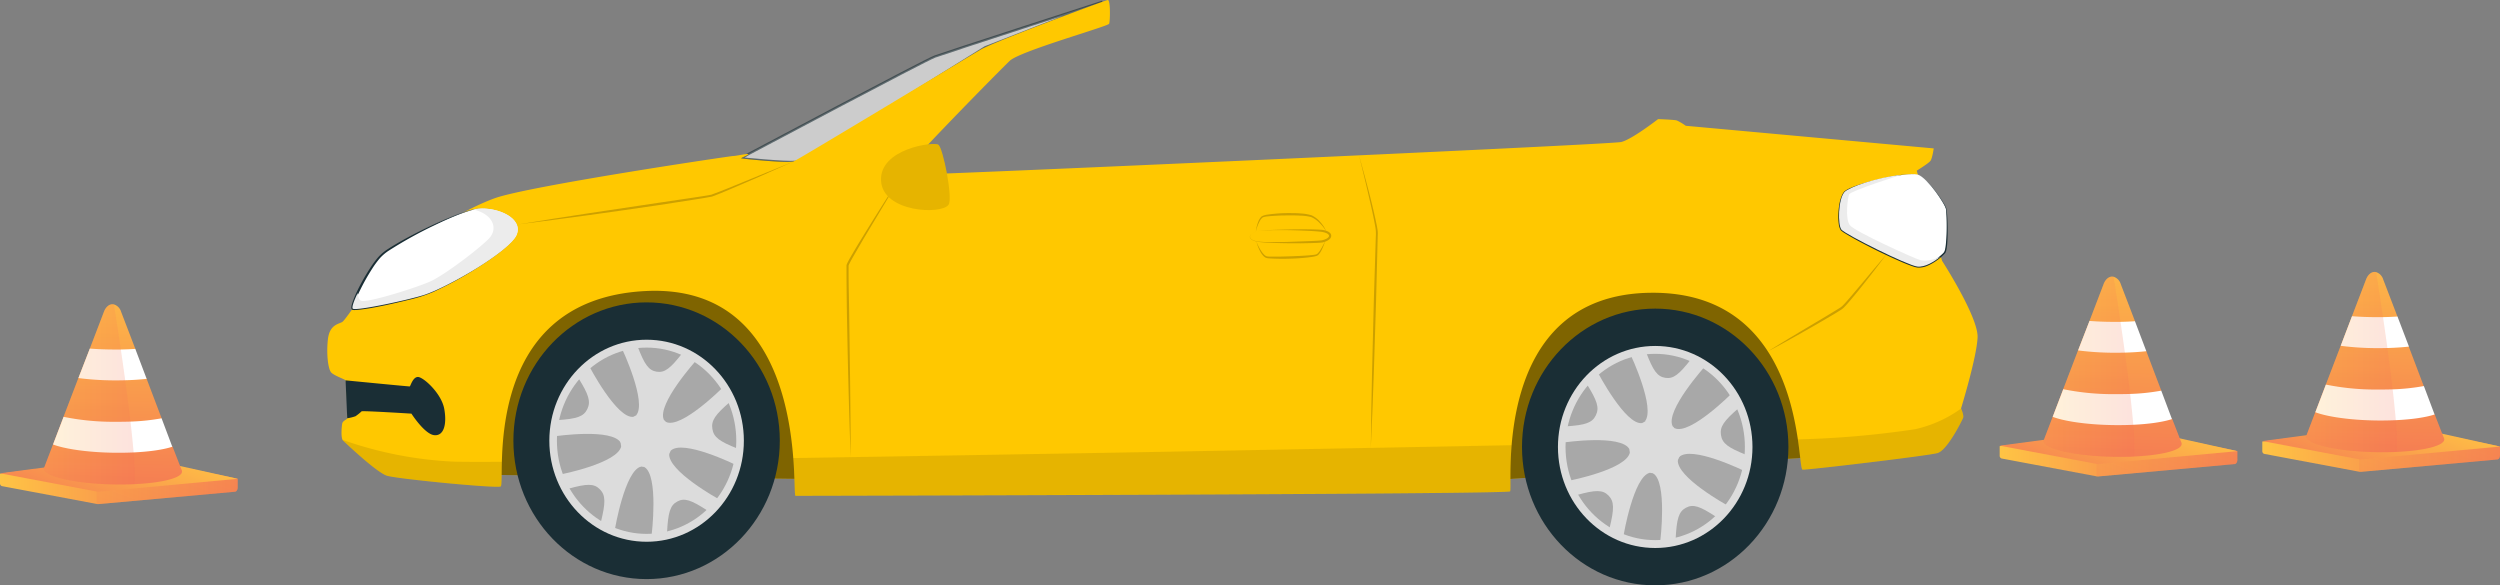 <svg xmlns="http://www.w3.org/2000/svg" xmlns:xlink="http://www.w3.org/1999/xlink" viewBox="0 0 1085.18 254.08"><rect x="0" y="0" width="1085.18" height="254.08" fill="#808080" stroke="none"/><defs><style>.cls-1{isolation:isolate;}.cls-2{mix-blend-mode:luminosity;}.cls-3{fill:url(#linear-gradient);}.cls-10,.cls-15,.cls-4{opacity:0.3;}.cls-10,.cls-13,.cls-15,.cls-18,.cls-4,.cls-8{mix-blend-mode:multiply;}.cls-4{fill:url(#linear-gradient-2);}.cls-5{fill:url(#linear-gradient-3);}.cls-6{fill:url(#linear-gradient-4);}.cls-21,.cls-7{fill:#fff;}.cls-13,.cls-18,.cls-27,.cls-8{opacity:0.2;}.cls-8{fill:url(#linear-gradient-5);}.cls-9{fill:url(#linear-gradient-6);}.cls-10{fill:url(#linear-gradient-7);}.cls-11{fill:url(#linear-gradient-8);}.cls-12{fill:url(#linear-gradient-9);}.cls-13{fill:url(#linear-gradient-10);}.cls-14{fill:url(#linear-gradient-11);}.cls-15{fill:url(#linear-gradient-12);}.cls-16{fill:url(#linear-gradient-13);}.cls-17{fill:url(#linear-gradient-14);}.cls-18{fill:url(#linear-gradient-15);}.cls-19{fill:#ffc800;}.cls-20{opacity:0.5;}.cls-21{stroke:#1a2e35;stroke-miterlimit:10;opacity:0.6;}.cls-22{fill:#1a2e35;}.cls-23{fill:#dcdcdc;}.cls-24{fill:#a8a8a8;}.cls-25{fill:#ececec;}.cls-26,.cls-28{opacity:0.1;}</style><linearGradient id="linear-gradient" x1="868" y1="196.2" x2="971.18" y2="196.2" gradientUnits="userSpaceOnUse"><stop offset="0" stop-color="#ffc444"/><stop offset="1" stop-color="#f36f56"/></linearGradient><linearGradient id="linear-gradient-2" x1="945.06" y1="180.95" x2="927.62" y2="229.02" gradientUnits="userSpaceOnUse"><stop offset="0" stop-color="#ffc444"/><stop offset="0.59" stop-color="#f8924f"/><stop offset="1" stop-color="#f36f56"/></linearGradient><linearGradient id="linear-gradient-3" x1="927.05" y1="174.09" x2="908.57" y2="225.01" xlink:href="#linear-gradient-2"/><linearGradient id="linear-gradient-4" x1="919.96" y1="97.62" x2="916.21" y2="219.89" xlink:href="#linear-gradient"/><linearGradient id="linear-gradient-5" x1="887.1" y1="159.19" x2="926.5" y2="159.19" xlink:href="#linear-gradient"/><linearGradient id="linear-gradient-6" x1="982" y1="194.2" x2="1085.18" y2="194.2" xlink:href="#linear-gradient"/><linearGradient id="linear-gradient-7" x1="1059.06" y1="178.95" x2="1041.62" y2="227.02" xlink:href="#linear-gradient-2"/><linearGradient id="linear-gradient-8" x1="1041.05" y1="172.09" x2="1022.57" y2="223.01" xlink:href="#linear-gradient-2"/><linearGradient id="linear-gradient-9" x1="1033.96" y1="95.62" x2="1030.21" y2="217.89" xlink:href="#linear-gradient"/><linearGradient id="linear-gradient-10" x1="1001.1" y1="157.19" x2="1040.5" y2="157.19" xlink:href="#linear-gradient"/><linearGradient id="linear-gradient-11" x1="0" y1="208.2" x2="103.18" y2="208.2" xlink:href="#linear-gradient"/><linearGradient id="linear-gradient-12" x1="77.06" y1="192.95" x2="59.62" y2="241.02" xlink:href="#linear-gradient-2"/><linearGradient id="linear-gradient-13" x1="59.05" y1="186.09" x2="40.57" y2="237.01" xlink:href="#linear-gradient-2"/><linearGradient id="linear-gradient-14" x1="51.96" y1="109.62" x2="48.21" y2="231.89" xlink:href="#linear-gradient"/><linearGradient id="linear-gradient-15" x1="19.1" y1="171.19" x2="58.5" y2="171.19" xlink:href="#linear-gradient"/></defs><g class="cls-1"><g id="Layer_2" data-name="Layer 2"><g id="Layer_1-2" data-name="Layer 1"><g class="cls-2"><path class="cls-3" d="M971.18,195.83v3.76c0,1-.49,1.76-1.15,1.85l-58.72,5.32a4.05,4.05,0,0,1-1.3,0l-.34-.07L868.75,199a1.32,1.32,0,0,1-.75-1.34v-4l43.41-5.38L917,185.6l5.55.81,3.28-.63,7.5,2.18Z"/><path class="cls-4" d="M971.18,195.83v3.76c0,1-.49,1.76-1.15,1.85l-58.71,5.32a4,4,0,0,1-1.31,0V186.46l7-.86,5.55.81,3.28-.63,7.5,2.18Z"/><path class="cls-5" d="M925.83,185.78,868,193.45l41.71,7.86a4.11,4.11,0,0,0,1.56.09l59.91-5.57Z"/><path class="cls-6" d="M947,192.71c0,2.75-8.66,4.9-20.63,5.45-3,.14-6.25.18-9.6.1-16.47-.38-29.7-3.44-29.7-6.83a1.21,1.21,0,0,1,0-.25h0l.07-.16a.44.44,0,0,1,.06-.16l3.8-9.93,4.58-12L902,152.16,907,139.31l6.12-16c.76-2,2.18-3.25,3.71-3.25a2.56,2.56,0,0,1,.62.07,4.74,4.74,0,0,1,3.11,3.18l6.17,16.09-.55,6.44,5.47,6.59,6.5,17.13h0l-3.94,6.27,8.61,6h.07l3.89,10A1.65,1.65,0,0,1,947,192.71Z"/><path class="cls-7" d="M942.84,181.9c-3.75,1.25-9.74,2.15-16.92,2.49-2.89.13-5.95.18-9.14.12-11.06-.21-20.66-1.64-25.76-3.57l4.59-12a108.47,108.47,0,0,0,21.18,2.15c2.69,0,5.31,0,7.81-.09a90.84,90.84,0,0,0,13.54-1.43l4.63,12.3h.07Z"/><path class="cls-7" d="M931.66,152.45c-2.86.31-6,.52-9.35.61-1.79.05-3.63.07-5.51.05a126.29,126.29,0,0,1-14.76-1L907,139.31c3.08.24,6.39.38,9.85.4,1.22,0,2.42,0,3.61,0,2.16-.05,4.26-.13,6.27-.27Z"/><path class="cls-8" d="M926.4,198.16c-3,.14-6.25.18-9.6.1-16.47-.38-29.7-3.44-29.7-6.83a1.21,1.21,0,0,1,0-.25h0l.07-.16a.44.44,0,0,1,.06-.16l3.8-9.93,4.58-12L902,152.16,907,139.31l6.12-16c.76-2,2.18-3.25,3.71-3.25a2.56,2.56,0,0,1,.62.07c.65,4.07,1.77,11.17,3,19.54.62,4.21,1.27,8.75,1.9,13.37.82,6,1.62,12.13,2.29,17.95.55,4.77,1,9.31,1.36,13.38A98.31,98.31,0,0,1,926.4,198.16Z"/></g><g class="cls-2"><path class="cls-9" d="M1085.18,193.83v3.76c0,1-.49,1.76-1.15,1.85l-58.72,5.32a4.05,4.05,0,0,1-1.3,0l-.34-.07L982.75,197a1.32,1.32,0,0,1-.75-1.34v-4l43.41-5.38,5.59-2.65,5.55.81,3.28-.63,7.5,2.18Z"/><path class="cls-10" d="M1085.18,193.83v3.76c0,1-.49,1.76-1.15,1.85l-58.71,5.32a4,4,0,0,1-1.31,0V184.46l7-.86,5.55.81,3.28-.63,7.5,2.18Z"/><path class="cls-11" d="M1039.83,183.78,982,191.45l41.71,7.86a4.11,4.11,0,0,0,1.56.09l59.91-5.57Z"/><path class="cls-12" d="M1061,190.71c0,2.75-8.66,4.9-20.63,5.45-3,.14-6.25.18-9.6.1-16.47-.38-29.7-3.44-29.7-6.83a1.21,1.21,0,0,1,0-.25h0l.07-.16a.44.44,0,0,1,.06-.16l3.8-9.93,4.58-12,6.43-16.79,4.91-12.85,6.12-16c.76-2,2.18-3.25,3.71-3.25a2.56,2.56,0,0,1,.62.07,4.74,4.74,0,0,1,3.11,3.18l6.17,16.09-.55,6.44,5.47,6.59,6.5,17.13h0l-3.94,6.27,8.61,6h.07l3.89,10A1.65,1.65,0,0,1,1061,190.71Z"/><path class="cls-7" d="M1056.84,179.9c-3.75,1.25-9.74,2.15-16.92,2.49-2.89.13-6,.18-9.14.12-11.06-.21-20.66-1.64-25.76-3.57l4.59-12a108.47,108.47,0,0,0,21.18,2.15c2.69,0,5.31,0,7.81-.09a90.84,90.84,0,0,0,13.54-1.43l4.63,12.3h.07Z"/><path class="cls-7" d="M1045.66,150.45c-2.86.31-6,.52-9.35.61-1.79.05-3.63.07-5.51.05a126.29,126.29,0,0,1-14.76-1l4.91-12.85c3.08.24,6.39.38,9.85.4,1.22,0,2.42,0,3.61,0,2.16-.05,4.26-.13,6.27-.27Z"/><path class="cls-13" d="M1040.4,196.16c-3,.14-6.25.18-9.6.1-16.47-.38-29.7-3.44-29.7-6.83a1.21,1.21,0,0,1,0-.25h0l.07-.16a.44.44,0,0,1,.06-.16l3.8-9.93,4.58-12,6.43-16.79,4.91-12.85,6.12-16c.76-2,2.18-3.25,3.71-3.25a2.56,2.56,0,0,1,.62.07c.65,4.07,1.77,11.17,3,19.54.62,4.21,1.27,8.75,1.9,13.37.82,6,1.62,12.13,2.29,17.95.55,4.77,1,9.31,1.36,13.38A98.31,98.31,0,0,1,1040.4,196.16Z"/></g><g class="cls-2"><path class="cls-14" d="M103.18,207.83v3.76c0,1-.49,1.76-1.15,1.85l-58.72,5.32a4.05,4.05,0,0,1-1.3,0l-.34-.07L.75,211A1.32,1.32,0,0,1,0,209.61v-4l43.41-5.38L49,197.6l5.55.81,3.28-.63,7.5,2.18Z"/><path class="cls-15" d="M103.18,207.83v3.76c0,1-.49,1.76-1.15,1.85l-58.71,5.32a4,4,0,0,1-1.31,0V198.46l7-.86,5.55.81,3.28-.63,7.5,2.18Z"/><path class="cls-16" d="M57.83,197.78,0,205.45l41.71,7.86a4.11,4.11,0,0,0,1.56.09l59.91-5.57Z"/><path class="cls-17" d="M79,204.71c0,2.75-8.66,4.9-20.63,5.45-3,.14-6.25.18-9.6.1-16.47-.38-29.7-3.44-29.7-6.83a1.21,1.21,0,0,1,0-.25h0l.07-.16a.44.44,0,0,1,.06-.16l3.8-9.93,4.58-12L34,164.16,39,151.31l6.12-16c.76-2,2.18-3.25,3.71-3.25a2.56,2.56,0,0,1,.62.07,4.74,4.74,0,0,1,3.11,3.18l6.17,16.09-.55,6.44,5.47,6.59,6.5,17.13h0l-3.94,6.27,8.61,6h.07l3.89,10A1.65,1.65,0,0,1,79,204.71Z"/><path class="cls-7" d="M74.84,193.9c-3.75,1.25-9.74,2.15-16.92,2.49-2.89.13-6,.18-9.14.12-11.06-.21-20.66-1.64-25.76-3.57l4.59-12a108.47,108.47,0,0,0,21.18,2.15c2.69,0,5.31,0,7.81-.09a90.84,90.84,0,0,0,13.54-1.43l4.63,12.3h.07Z"/><path class="cls-7" d="M63.66,164.45c-2.86.31-6,.52-9.35.61-1.79.05-3.63.07-5.51.05a126.29,126.29,0,0,1-14.76-1L39,151.31c3.08.24,6.39.38,9.85.4,1.22,0,2.42,0,3.61,0,2.16-.05,4.26-.13,6.27-.27Z"/><path class="cls-18" d="M58.4,210.16c-3,.14-6.25.18-9.6.1-16.47-.38-29.7-3.44-29.7-6.83a1.21,1.21,0,0,1,0-.25h0l.07-.16a.44.44,0,0,1,.06-.16l3.8-9.93,4.58-12L34,164.16,39,151.31l6.12-16c.76-2,2.18-3.25,3.71-3.25a2.56,2.56,0,0,1,.62.07c.65,4.07,1.77,11.17,3,19.54.62,4.21,1.27,8.75,1.9,13.37.82,6,1.62,12.13,2.29,17.95.55,4.77,1,9.31,1.36,13.38A98.31,98.31,0,0,1,58.4,210.16Z"/></g><g class="cls-2"><path class="cls-19" d="M210.48,206.09,356.2,208s-7.28-93.68-77.43-87.79S210.48,206.09,210.48,206.09Z"/><path class="cls-20" d="M210.48,206.09,356.2,208s-7.28-93.68-77.43-87.79S210.48,206.09,210.48,206.09Z"/><path class="cls-19" d="M646.66,208.55,792,198S777.39,105.26,708,117.1,646.66,208.55,646.66,208.55Z"/><path class="cls-20" d="M646.66,208.55,792,198S777.39,105.26,708,117.1,646.66,208.55,646.66,208.55Z"/><path class="cls-21" d="M324.8,66.91l-3.11,1.82s19.52,2,23.84,1.51,81-49.23,82.08-49.71S478.54.77,478.54.77s-68.29,22.14-72.7,23.77S324.8,66.91,324.8,66.91Z"/><path class="cls-19" d="M148.78,191.12s14.62,14,19.19,15.38,46.83,5.51,49.33,4.67-10-80.72,62.37-84.81,63.85,88.88,65.64,88.86,308.78-.61,310.17-1.94-8.81-85.69,61.38-86.2c67.2-.49,62.95,76.68,65.61,76.79s54.16-6,58.5-7.19,10.7-14.17,11.16-15.29-.89-4.12-.89-4.12,6.78-22,7.17-30.8S843,113.22,843,113.22l-11-39.14s5.23-3.2,6-4.32,1.37-5.34,1.37-5.34L731.74,54.6a22.82,22.82,0,0,0-3.9-2.32c-1.15-.33-8.11-.58-8.11-.58s-11.33,8.81-16,9.94S393.21,76.5,391.51,75.93s42.32-45.29,46.81-49.54S481,11.46,481.45,10.3s.62-10.42-.59-10.3S431.47,18.21,426,21.36s-79.3,47.82-81.52,48.71-22.54-1.19-22.74-1.34,3.11-1.42,3.11-1.82-5.42.82-6.59.81-89,13.07-103.51,18.33-36.09,18.86-45.83,28.46-18.71,24.26-20.35,25.24-5.52,1.14-6.24,7.6.12,13,1.48,14.38,5.76,2.84,6.21,3.37.95,15.92.72,16.5-2,1-2.21,2.36S147.89,189.59,148.78,191.12Z"/><ellipse class="cls-22" cx="280.67" cy="191.31" rx="57.82" ry="60.06"/><ellipse class="cls-23" cx="280.67" cy="191.31" rx="42.22" ry="43.85"/><ellipse class="cls-24" cx="280.67" cy="191.31" rx="38.93" ry="40.43"/><path class="cls-23" d="M288.17,182.23l-12.09-1.9c5-5.48-6.13-29.07-6.13-29.07l6.68-1.22c3.13,8.21,4.92,10.75,8.4,11.3s5.92-1.33,11.26-8.2l6,3.21S285,175.47,288.17,182.23Z"/><path class="cls-23" d="M275,180.93l-5.48,11.36C266,185.68,241,189.36,241,189.36l1-7c8.48-.56,11.36-1.54,12.94-4.81s.61-6.26-4-13.66l4.8-5S267.78,182,275,180.93Z"/><path class="cls-23" d="M269.69,193.58l8.7,8.92c-7.12,1.4-11.49,27.27-11.49,27.27l-6.09-3.1c2.11-8.55,2.1-11.7-.41-14.27s-5.53-2.53-13.75-.24l-3.05-6.27S268.44,201,269.69,193.58Z"/><path class="cls-23" d="M279.64,202.7l10.86-5.84c-.92,7.47,21.41,19.77,21.41,19.77l-4.72,5.06C300,217,297.13,216,294,217.68s-4,4.69-4.46,13.51l-6.69,1.09S286.05,206.23,279.64,202.7Z"/><path class="cls-23" d="M291.07,195.68l-2-12.53c6.56,3.22,24.73-15,24.73-15l3.17,6.23c-6.55,5.62-8.32,8.18-7.75,11.79s3,5.43,11,8.58l-1.08,6.94S296.27,190.44,291.07,195.68Z"/><path class="cls-23" d="M291.88,192.78A11.36,11.36,0,0,1,279,202.63a11.68,11.68,0,0,1-9.49-13.36,11.38,11.38,0,0,1,12.87-9.85A11.68,11.68,0,0,1,291.88,192.78Z"/><ellipse class="cls-22" cx="718.48" cy="194.02" rx="57.82" ry="60.06"/><ellipse class="cls-23" cx="718.48" cy="194.02" rx="42.22" ry="43.85"/><ellipse class="cls-24" cx="718.48" cy="194.02" rx="38.93" ry="40.43"/><path class="cls-23" d="M726,184.94,713.9,183c5-5.48-6.13-29.07-6.13-29.07l6.68-1.22c3.13,8.21,4.92,10.75,8.4,11.3s5.92-1.33,11.26-8.2l6,3.2S722.8,178.18,726,184.94Z"/><path class="cls-23" d="M712.78,183.64,707.3,195c-3.48-6.61-28.52-2.93-28.52-2.93l1-7c8.48-.56,11.36-1.54,12.94-4.81s.61-6.26-4-13.66l4.8-5S705.6,184.7,712.78,183.64Z"/><path class="cls-23" d="M707.51,196.29l8.7,8.92c-7.12,1.4-11.49,27.27-11.49,27.27l-6.09-3.1c2.11-8.55,2.1-11.7-.41-14.27s-5.54-2.53-13.75-.24l-3.06-6.27S706.26,203.71,707.51,196.29Z"/><path class="cls-23" d="M717.46,205.41l10.86-5.84c-.92,7.47,21.41,19.77,21.41,19.77L745,224.4c-7.17-4.73-10.06-5.69-13.19-4s-4,4.69-4.46,13.51L720.67,235S723.87,208.93,717.46,205.41Z"/><path class="cls-23" d="M728.88,198.39l-2-12.53c6.55,3.22,24.72-15,24.72-15l3.18,6.22c-6.55,5.63-8.32,8.19-7.75,11.8s3.05,5.43,11,8.58L757,204.36S734.09,193.15,728.88,198.39Z"/><path class="cls-23" d="M729.7,195.49a11.38,11.38,0,0,1-12.87,9.85A11.68,11.68,0,0,1,707.35,192a11.38,11.38,0,0,1,12.87-9.85A11.68,11.68,0,0,1,729.7,195.49Z"/><path class="cls-7" d="M832.51,75.81c4.07,1.21,12,12.77,12.32,15s.84,17-.83,18.93-7.41,6.46-11.71,6-31.37-14-33-16.08-1.41-13.09,1.31-16.21S827.32,74.26,832.51,75.81Z"/><path class="cls-22" d="M832.51,75.81a10.48,10.48,0,0,1,3.54,2.47A37.3,37.3,0,0,1,839,81.5a54.21,54.21,0,0,1,5,7.14,10.6,10.6,0,0,1,.92,2,14.57,14.57,0,0,1,.25,2.17c.11,1.45.17,2.9.21,4.35a84.58,84.58,0,0,1-.15,8.72,20,20,0,0,1-.28,2.18,7.4,7.4,0,0,1-.28,1.1,3.59,3.59,0,0,1-.23.55,4.05,4.05,0,0,1-.38.47,22.29,22.29,0,0,1-3.35,2.87,21.67,21.67,0,0,1-3.83,2.21,9.54,9.54,0,0,1-4.41.9,10.27,10.27,0,0,1-2.2-.55c-.71-.22-1.38-.5-2.07-.75-1.36-.54-2.7-1.1-4-1.69-2.66-1.16-5.3-2.39-7.92-3.65s-5.19-2.59-7.77-3.94-5.12-2.74-7.61-4.28A10.64,10.64,0,0,1,799,99.9a6,6,0,0,1-.78-2.22,24.19,24.19,0,0,1-.26-4.41,33.5,33.5,0,0,1,.42-4.37,16.2,16.2,0,0,1,1.22-4.24,6.35,6.35,0,0,1,.56-1,3,3,0,0,1,.79-.83,10.94,10.94,0,0,1,1.94-1.08,40.29,40.29,0,0,1,4.08-1.56c2.76-.91,5.57-1.66,8.39-2.34s5.66-1.28,8.53-1.73c1.43-.22,2.87-.41,4.32-.51A14,14,0,0,1,832.51,75.81Zm0,0a14.28,14.28,0,0,0-4.33-.15c-1.44.12-2.88.32-4.31.56-2.86.47-5.69,1.08-8.5,1.79s-5.59,1.54-8.33,2.5a37.65,37.65,0,0,0-4,1.63,10.42,10.42,0,0,0-1.84,1.07,2.55,2.55,0,0,0-.67.75,4.74,4.74,0,0,0-.51.91A16,16,0,0,0,798.94,89a30.74,30.74,0,0,0-.32,4.29,23.25,23.25,0,0,0,.34,4.26,5.26,5.26,0,0,0,.67,1.85,14.54,14.54,0,0,0,1.64,1.18c5,3,10.17,5.52,15.37,8.05,2.6,1.27,5.21,2.52,7.86,3.7,1.31.59,2.64,1.16,4,1.7.67.26,1.34.54,2,.75a9.57,9.57,0,0,0,2,.53,9.12,9.12,0,0,0,4-.77,20.93,20.93,0,0,0,3.74-2,21.62,21.62,0,0,0,3.31-2.71,3.41,3.41,0,0,0,.79-1.82,21.42,21.42,0,0,0,.31-2.13,80.58,80.58,0,0,0,.34-8.66q0-2.18-.12-4.35a15.2,15.2,0,0,0-.2-2.14,9.81,9.81,0,0,0-.88-2,54.38,54.38,0,0,0-4.9-7.17A42.3,42.3,0,0,0,836,78.3,10.6,10.6,0,0,0,832.51,75.81Z"/><path class="cls-25" d="M799.3,99.65c1.62,2.07,28.7,15.58,33,16.07,3.27.37,7.39-2.19,9.9-4.27-3.43,1.58-6.49,2-8.75,1.42S805.19,100.56,803,97.78s-.95-11.78-.39-13.35S824.92,76,824.92,76c-9.78.86-22.47,5.3-24.3,7.41C797.89,86.55,797.68,97.57,799.3,99.65Z"/><path class="cls-7" d="M224.22,101.91c-3,7-29.76,22.71-40.11,26.08-6.51,2.12-29.43,7-31,6s7.45-18.72,12.69-23.47,32.72-19,41.5-19.89S227.22,94.78,224.22,101.91Z"/><path class="cls-22" d="M224.22,101.91a15,15,0,0,1-3.43,4.3,53.35,53.35,0,0,1-4.23,3.58c-2.93,2.26-6,4.32-9.12,6.3A155.26,155.26,0,0,1,188,126.75a60.66,60.66,0,0,1-10.58,3.4c-3.59.89-7.19,1.73-10.81,2.48s-7.25,1.45-11,1.85c-.47.05-.94.08-1.42.09a5.23,5.23,0,0,1-.77,0,.85.85,0,0,1-.22,0,1.48,1.48,0,0,1-.29-.12.91.91,0,0,1-.27-.28,1,1,0,0,1-.11-.29,4,4,0,0,1,.16-1.6c.12-.46.26-.91.42-1.36a52,52,0,0,1,2.21-5.14,92.38,92.38,0,0,1,5.52-9.67,42.56,42.56,0,0,1,3.35-4.49,20.68,20.68,0,0,1,4.33-3.6c3.12-2,6.36-3.83,9.62-5.56s6.59-3.38,9.94-4.94,6.74-3,10.2-4.36c1.73-.65,3.48-1.25,5.26-1.77a21.18,21.18,0,0,1,5.48-.87A22.73,22.73,0,0,1,219.75,93a10.77,10.77,0,0,1,4.12,3.63,5.8,5.8,0,0,1,.85,2.61A5.87,5.87,0,0,1,224.22,101.91Zm0,0a5.84,5.84,0,0,0,.48-2.7,5.74,5.74,0,0,0-.87-2.6A10.59,10.59,0,0,0,219.71,93a22.64,22.64,0,0,0-10.66-2.45,20,20,0,0,0-5.42,1c-1.76.54-3.49,1.17-5.2,1.85-3.43,1.37-6.79,2.91-10.11,4.51A180.58,180.58,0,0,0,169,108.64a19.66,19.66,0,0,0-4.14,3.48,41.67,41.67,0,0,0-3.24,4.41,91.4,91.4,0,0,0-5.4,9.6,51.63,51.63,0,0,0-2.2,5c-.16.43-.29.86-.41,1.28a3.77,3.77,0,0,0-.16,1.14,3.16,3.16,0,0,0,.73.06c.44,0,.89,0,1.34-.07,3.64-.37,7.27-1.07,10.89-1.77s7.23-1.46,10.82-2.31a59.72,59.72,0,0,0,10.55-3.18c3.39-1.43,6.7-3.08,10-4.81s6.46-3.57,9.6-5.52,6.2-4,9.14-6.24a53.49,53.49,0,0,0,4.25-3.54A15,15,0,0,0,224.22,101.91Z"/><path class="cls-25" d="M153.16,134c1.52,1.06,24.43-3.85,31-6,10.35-3.37,37.14-19,40.12-26.09s-8.09-12.16-16.88-11.31a17.15,17.15,0,0,0-2,.34c8.55,1.92,11.11,8.27,6.68,12.77s-19.1,15.63-25.18,18.4c-5.86,2.68-28.13,9.71-30.32,8.38-.84-.5-1.2-1.83-1.33-3.27C153.53,130.77,152.59,133.56,153.16,134Z"/><g class="cls-26"><path d="M217.84,200.45c-.17,6.37,0,10.52-.54,10.71-2.51.85-44.76-3.31-49.33-4.66s-19.19-15.39-19.19-15.39a.66.66,0,0,1-.09-.19,167.69,167.69,0,0,0,47.56,9.43C199.2,200.48,206.68,200.51,217.84,200.45Z"/><path d="M656.16,193.25c-.93,11.31-.26,19.62-.69,20-1.37,1.33-308.37,1.91-310.16,1.94-.49,0-.22-6.67-1-16.37C438.09,197.37,559.16,195.15,656.16,193.25Z"/><path d="M852.14,181.39c-.48,1.12-6.83,14.12-11.18,15.3s-55.83,7.3-58.49,7.19c-.69,0-.92-5.34-2.08-13.16a407.35,407.35,0,0,0,50.89-4.41,54.13,54.13,0,0,0,20-9S852.6,180.27,852.14,181.39Z"/></g><g class="cls-27"><path d="M369.26,198.45c-.42-10.76-.72-21.51-1-32.26s-.47-21.51-.68-32.27c-.06-5.38-.13-10.76-.14-16.14,0-.68,0-1.34,0-2.06v-.52a1.94,1.94,0,0,1,.17-.55,6.93,6.93,0,0,1,.46-1c.62-1.22,1.31-2.37,2-3.55,1.35-2.33,2.74-4.63,4.16-6.92q8.44-13.76,17.26-27.27l-16.6,27.67-4.07,7c-.66,1.16-1.34,2.33-1.94,3.51a6.72,6.72,0,0,0-.39.84c0,.14-.15.24-.14.4v.48c0,.63,0,1.32,0,2,0,5.37.14,10.75.23,16.12l.44,32.27C369.14,176.93,369.26,187.69,369.26,198.45Z"/><path d="M589.91,67.43c2.86,10.28,5.71,20.55,7.83,31,.09.67.24,1.31.29,2a13.89,13.89,0,0,1,0,2l-.1,4-.2,8-.41,16-1,32-.59,16-.7,16,.21-16,.31-16,.79-32,.5-16,.24-8,.13-4A15.51,15.51,0,0,0,597,98.6c-.91-5.23-2.15-10.42-3.35-15.61S591.16,72.62,589.91,67.43Z"/><path d="M767.37,152.53c4.79-3,9.62-5.9,14.46-8.8s9.71-5.74,14.51-8.69l1.79-1.09a8.45,8.45,0,0,0,1.63-1.19c1-1,1.9-2,2.81-3.1,1.85-2.12,3.64-4.3,5.47-6.44l5.43-6.48,5.47-6.46c-3.34,4.55-6.8,9-10.31,13.43-1.74,2.22-3.54,4.38-5.37,6.55-.91,1.08-1.83,2.14-2.84,3.18a8.67,8.67,0,0,1-1.76,1.33c-.6.39-1.2.76-1.8,1.13-4.86,2.89-9.73,5.72-14.65,8.49S772.37,149.9,767.37,152.53Z"/><path d="M225.1,97.38c10.14-1.68,20.29-3.25,30.44-4.81L286,88l15.23-2.26c2.52-.39,5.12-.76,7.55-1.23,2.35-.81,4.76-1.83,7.14-2.76l28.51-11.65q-14,6.34-28.22,12.36c-2.38,1-4.69,2-7.19,2.89-2.61.52-5.1.88-7.65,1.29L286.15,89c-10.17,1.47-20.33,3-30.5,4.37S235.3,96.11,225.1,97.38Z"/><path d="M545.35,104.77a21.28,21.28,0,0,0,2.11,4.18,8.5,8.5,0,0,0,1.45,1.75,2.5,2.5,0,0,0,.88.54,4.29,4.29,0,0,0,1.07.13c3.1.07,6.26,0,9.39-.12s6.27-.23,9.36-.55a10.43,10.43,0,0,0,1.14-.16c.18,0,.38-.07.54-.12a2.78,2.78,0,0,0,.44-.19,7,7,0,0,0,1.41-1.74,31,31,0,0,0,2.18-4.16,25.31,25.31,0,0,1-1.75,4.41,7.36,7.36,0,0,1-1.45,2,3.25,3.25,0,0,1-.61.33c-.21.08-.4.11-.6.17-.4.12-.79.16-1.19.25a81,81,0,0,1-9.44.78,90.93,90.93,0,0,1-9.48-.12,5,5,0,0,1-1.25-.23,3.35,3.35,0,0,1-1.07-.74,8.75,8.75,0,0,1-1.44-2A18.48,18.48,0,0,1,545.35,104.77Z"/><path d="M545.13,100.6a15.63,15.63,0,0,1,1.17-4.67,5.35,5.35,0,0,1,1.45-2.07,7.55,7.55,0,0,1,2.43-.7,62.14,62.14,0,0,1,9.62-.66c1.61,0,3.22,0,4.82.16a18.73,18.73,0,0,1,4.84.85,11.85,11.85,0,0,1,3.82,3.07,13.24,13.24,0,0,1,2.5,4.12,14.72,14.72,0,0,0-2.86-3.78,11.24,11.24,0,0,0-3.75-2.69,20.76,20.76,0,0,0-4.61-.62c-1.58-.09-3.17-.13-4.76-.11s-3.18,0-4.77.09-3.17.16-4.74.33a7.24,7.24,0,0,0-2.18.46,5,5,0,0,0-1.37,1.76A17.73,17.73,0,0,0,545.13,100.6Z"/><path d="M546.09,100.34a8.93,8.93,0,0,0-2.15.79,3.59,3.59,0,0,0-.9.69,1.38,1.38,0,0,0-.44,1,1.25,1.25,0,0,0,.53.94,2.06,2.06,0,0,0,.46.31,2.76,2.76,0,0,0,.52.25,9.27,9.27,0,0,0,2.21.54,41.07,41.07,0,0,0,4.58.2c1.53,0,3.06,0,4.6,0,3.06,0,6.12-.16,9.18-.27l4.59-.17c1.51-.08,3.11-.13,4.51-.31a7.8,7.8,0,0,0,2-.7c.62-.31,1.14-.83,1.13-1.27s-.6-.91-1.24-1.17a8.41,8.41,0,0,0-2.1-.54c-3-.34-6.08-.45-9.14-.57s-6.12-.18-9.19-.18c-1.53,0-3.06,0-4.59.11A36.9,36.9,0,0,0,546.09,100.34Zm0,0a36.83,36.83,0,0,1,4.57-.45c1.53-.09,3.07-.14,4.6-.18,3.06-.1,6.13-.17,9.2-.18s6.12,0,9.24.22a8.89,8.89,0,0,1,2.34.57,4.08,4.08,0,0,1,1.11.65,1.83,1.83,0,0,1,.7,1.3,1.94,1.94,0,0,1-.55,1.37,4.14,4.14,0,0,1-.5.44l-.53.35a8.74,8.74,0,0,1-2.29.83c-1.65.19-3.12.19-4.67.26l-4.61.09c-3.07,0-6.14,0-9.21-.09s-6.14-.13-9.19-.51a9.53,9.53,0,0,1-2.23-.59,2.81,2.81,0,0,1-.52-.26,2.27,2.27,0,0,1-.48-.33,1.32,1.32,0,0,1-.54-1,1.44,1.44,0,0,1,.47-1,3.85,3.85,0,0,1,.92-.68A9.17,9.17,0,0,1,546.09,100.34Z"/></g><path class="cls-22" d="M150,165.1s27.51,2.7,27.85,2.64,1.26-4,3.5-4.11,10.25,7,11.49,13.86-.28,11.93-4.45,11.39-9.8-9.33-9.8-9.33-21.13-1.33-21.63-1a21.47,21.47,0,0,1-2.66,2.13,18.32,18.32,0,0,1-3.58.87Z"/><path class="cls-19" d="M411.78,88.81c1.88-2.9-2.43-24.57-4.45-26s-25.57,1.72-24.9,15.58S408.85,93.34,411.78,88.81Z"/><path class="cls-28" d="M411.78,88.81c1.88-2.9-2.43-24.57-4.45-26s-25.57,1.72-24.9,15.58S408.85,93.34,411.78,88.81Z"/></g></g></g></g></svg>